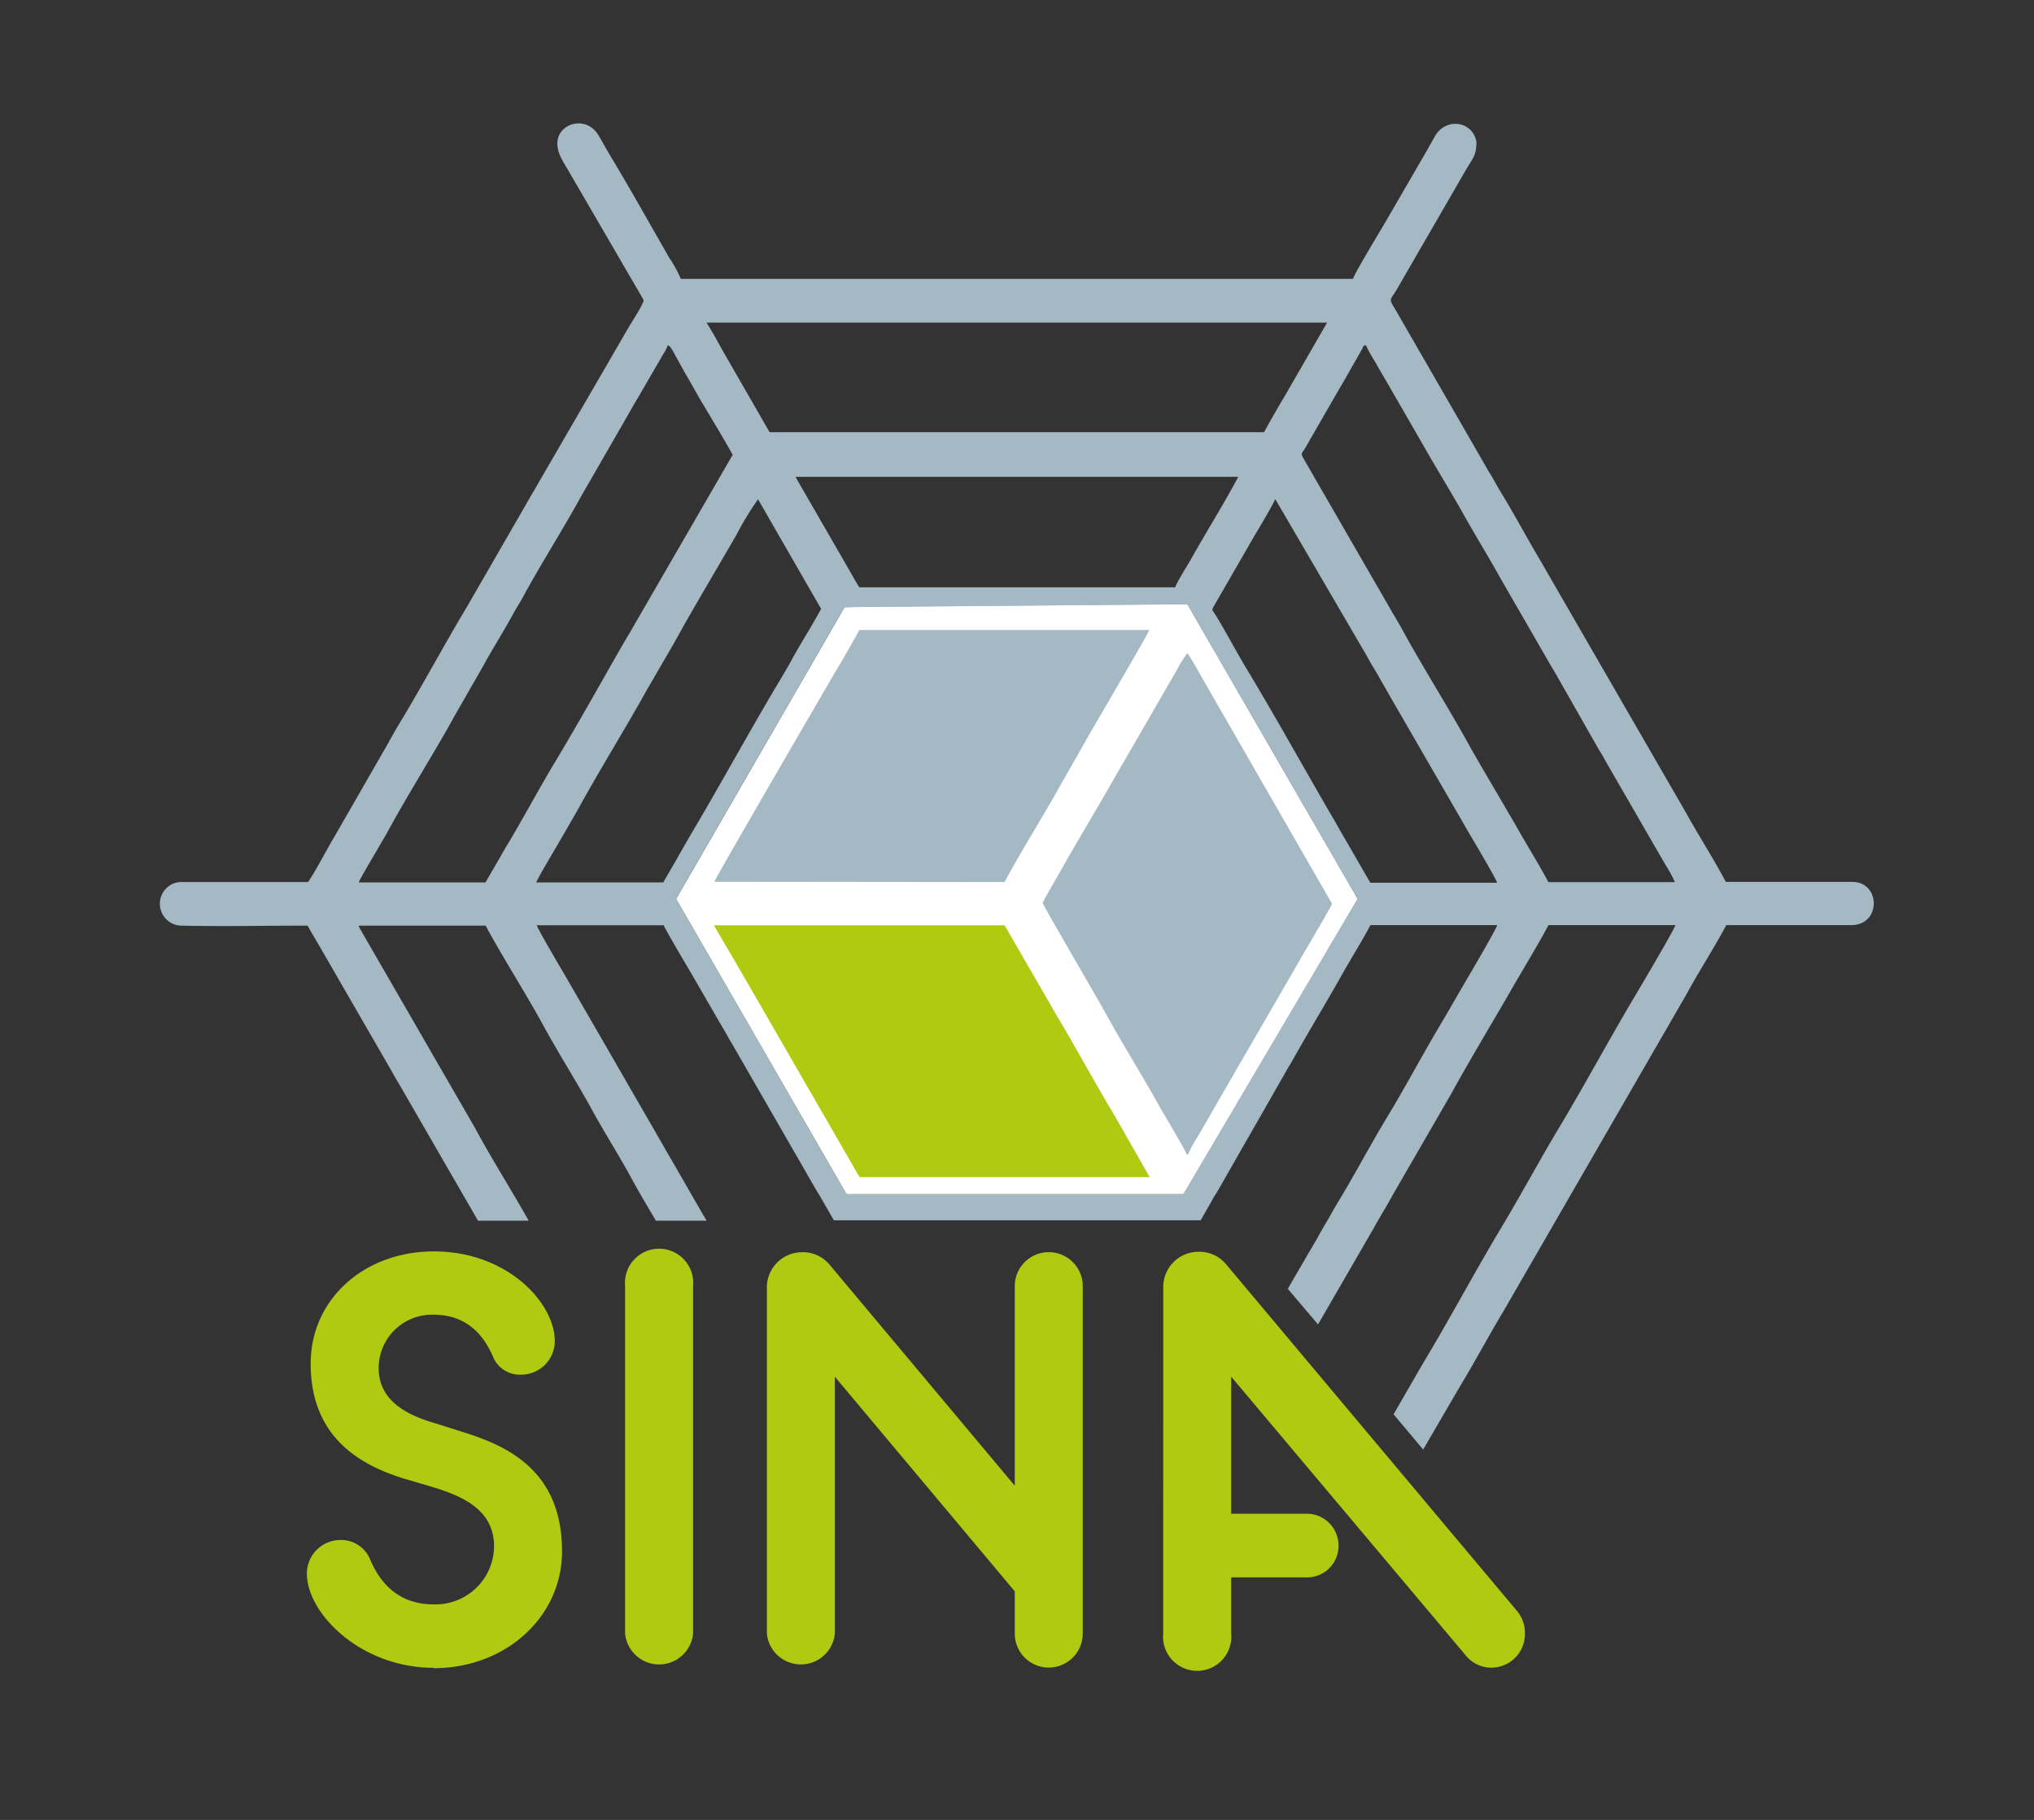 <svg xmlns="http://www.w3.org/2000/svg" viewBox="0 0 269.29 240.95"><rect x="0" y="0" width="269.29" height="240.95" fill="#333333" stroke="none"/><defs><style>.cls-1{fill:#a5b9c4;}.cls-1,.cls-2,.cls-3,.cls-4{fill-rule:evenodd;}.cls-2{fill:#afca10;}.cls-3{fill:#fff;}.cls-4{fill:none;}</style></defs><g id="SINA"><polygon class="cls-1" points="90.52 119.03 135.63 119.03 158.19 79.96 113.08 79.96 90.52 119.03"/><polygon class="cls-2" points="89.52 119.03 134.63 119.03 157.19 158.1 112.08 158.1 89.52 119.03"/><polygon class="cls-1" points="134.63 119.03 157.19 158.09 179.75 119.03 157.19 79.96 134.63 119.03"/><path class="cls-3" d="M112.08,158.1,89.52,119l22.3-38.62L157.19,80,179.74,119,156.67,158.1Zm-17.5-35.6c0,.08,0,.16.12.33L97,126.75c.44.72.77,1.36,1.22,2.09l14.42,25c.42.69.76,1.39,1.18,2h38.39l-4.77-8.36c-2.42-4-4.83-8.5-7.25-12.53L133,122.5Zm62.61-36a11.39,11.39,0,0,0-1.26,2c-.4.7-.8,1.36-1.22,2.1l-4.77,8.26c-.43.73-.79,1.4-1.21,2.1s-.78,1.33-1.17,2c-2.28,4.07-4.94,8.39-7.2,12.45-.31.56-2.31,3.93-2.31,4.15s7.68,13.39,8.33,14.59c2.14,3.93,5,8.47,7.19,12.45.46.83,3.37,5.63,3.51,6.21h.23a12.63,12.63,0,0,1,1.16-2.15l4.81-8.33c.41-.72.74-1.32,1.16-2l7.2-12.45c.43-.74.79-1.4,1.21-2.1s.78-1.33,1.17-2,2.32-3.9,2.32-4.15L159.63,90.58c-.26-.43-2.12-3.84-2.44-4.08ZM133,116.78c1.93-3.65,5.1-8.69,7.23-12.53L143.79,98c1.12-2,8.24-14.09,8.37-14.59H113.77c-1.17,2.21-3.5,6.07-4.8,8.33-1.1,1.9-14.28,24.53-14.39,25Z"/><path class="cls-1" d="M93.54,161.57l-.13-.2c-.17-.29-.3-.49-.47-.79l-2.71-4.71c-.31-.52-.6-1.06-.92-1.6s-.6-1.05-.93-1.59-.58-1.05-.91-1.6L82,141.6c-.33-.55-.59-1.06-.92-1.6l-6.4-11.08c-.59-1-3.08-5.2-3.63-6.42h16.8c1.37,2.58,3.66,6.28,5.22,9.06l2.6,4.48c.47.78.83,1.48,1.3,2.25l8.88,15.42,2.34,4.06c.19.31.39.62.57.95h0l1.64,2.84h48.56l1.6-2.8,0-.05c.23-.34.54-.84.89-1.44l2.13-3.73c.88-1.56,1.72-3,2.22-3.88l.52-.91,0,0h0l4-7c.23-.43.44-.71.68-1.15,2-3.6,4.46-7.63,6.52-11.3,1.24-2.22,2.75-4.62,3.92-6.82h16.79c-.14.6-4.9,8.65-5.37,9.47-.61,1.06-1.21,2.12-1.85,3.19-2.45,4.07-4.87,8.66-7.31,12.68-2.16,3.56-4.26,7.54-6.4,11.08-.33.55-.61,1-.93,1.59-.6,1.08-1.22,2.06-1.79,3.12-.29.54-.61,1.05-.92,1.59s-1.95,3.32-3.16,5.44l4,4.71,7.4-12.8c.86-1.55,1.73-2.94,2.58-4.5l7.66-13.25c2.27-4.15,5.36-9.28,7.74-13.41,1.48-2.58,3.82-6.43,5.13-8.91h16.8c-.14.61-4.78,8.43-5.05,8.89-3.39,5.65-6.85,12.1-10.24,17.75-2.59,4.31-5.11,9-7.7,13.32-3.4,5.66-6.85,12.11-10.24,17.76-.9,1.51-1.7,2.95-2.6,4.48l-1.48,2.57,3.92,4.66c2.33-4,4.84-8.31,5.3-9.08,1.8-3,3.44-6.09,5.23-9.06l24.34-42.15c1.66-3.07,3.63-6.06,5.26-9.14h16.57c3.94,0,3.9-5.7.12-5.72H228.49c-1.63-3.08-3.52-6-5.22-9.06L204,74.33c-1.78-3-3.42-6.07-5.23-9.06-.62-1-1.13-2-1.76-3L184.75,41c-1-1.67-.7-1.08.36-3l8.79-15.2c1-1.8,1.57-2.06,1.57-4a2.79,2.79,0,0,0-2.65-2.4h-.41a3.16,3.16,0,0,0-2.49,1.76c-.55.94-1,1.78-1.54,2.69l-4.64,8c-.56,1-4.44,7.36-4.61,8.07h-89a15.28,15.28,0,0,0-1.49-2.73c-2.57-4.47-5.09-9-7.74-13.4-.54-.89-1-1.75-1.55-2.68-1.59-3-5.56-1.84-5.56.88,0,1.41.84,2.5,1.49,3.65L85,39.35c.21.38.27.4.12.73-.53,1.16-1.57,2.67-2.23,3.84L70.59,65.14c-.3.51-.59,1-.88,1.52L61.85,80.29c-3,5-5.77,10.19-8.79,15.2-.61,1-1.17,2-1.75,3.05l-7,12.17c-1.09,1.81-2.35,4.33-3.52,6.07H24.07a2.77,2.77,0,0,0-2,.77,2.9,2.9,0,0,0,1.86,5c5.59.12,11.21,0,16.8,0,.42.8.92,1.59,1.38,2.39l9.7,16.8c.44.81.92,1.59,1.38,2.39l10.1,17.49H70c-2.25-4-5-8.35-7.12-12.3l-15.1-26.15c-.12-.21-.08-.11-.17-.29s-.08-.25-.12-.33H64.3c2.09,3.94,5.45,9.18,7.65,13.25,1.91,3.52,4.51,7.62,6.44,11.16,1.55,2.84,3.59,6.06,5.14,8.91,1,1.85,2.15,3.79,3.31,5.75h6.7Zm18.54-3.47L89.52,119l22.3-38.62L157.19,80,179.74,119,156.67,158.1Zm56.77-92,11.09,19c.29.51.6,1,.93,1.59s.58,1.05.91,1.6.61,1,.93,1.58.59,1,.91,1.6c.6,1.08,1.2,2.07,1.8,3.12l9.16,15.86c.5.83,3.51,5.92,3.63,6.42H181.42l-3.64-6.3c-.33-.55-.58-1-.91-1.6s-.63-1.06-.93-1.59c-3.48-6-7.49-13.21-11-19-1.29-2.16-2.89-5.18-4.14-7.17-.24-.37-.37-.35-.2-.77l5.48-9.5c.38-.62,2.64-4.44,2.73-4.82Zm-81,50.73H71c.09-.39,2.19-3.93,2.68-4.75l2.76-4.77c2.8-5.13,6.24-10.65,9.15-15.88l3.65-6.29c2.31-4.23,5.83-10.1,8.27-14.35a41.14,41.14,0,0,1,2.85-4.69l8.35,14.51c-1.1,2.07-2.75,4.65-3.89,6.74-.42.78-.87,1.54-1.33,2.32-3.9,6.49-7.87,13.78-11.76,20.36-.47.78-.87,1.49-1.3,2.24-.22.38-.39.68-.62,1.1l-2,3.46Zm17.48-53.7h58.61c-1.74,3.3-4.33,7.45-6.25,10.89-.38.68-2,3.24-2.09,3.74H113.77c-.37-.56-.71-1.18-1.06-1.8L106.39,65c-.38-.64-.74-1.27-1.07-1.89Zm-41,53.7H47.5c.1-.4,2.25-4,2.52-4.45.39-.74.86-1.44,1.25-2.17,2.64-4.89,6.3-10.65,9-15.58L64.07,88c1.15-2.13,2.73-4.6,3.88-6.74.4-.73.86-1.44,1.26-2.17,2.29-4.23,5.37-9.08,7.7-13.33L83.3,54.66c.42-.75.81-1.43,1.26-2.17l3.23-5.57a5.78,5.78,0,0,0,.62-1.21c.42.12.83,1.07,1.18,1.68s.65,1.17,1,1.82c.75,1.26,1.4,2.44,2.12,3.7C94,55.08,95.86,58.12,97,60.22L83.76,83.11c-.35.63-.72,1.21-1.06,1.8-2.81,4.87-6.32,11.18-9.15,15.87-2.07,3.42-4.12,7.28-6.14,10.66-.37.61-.72,1.19-1.06,1.8-.17.32-.3.53-.5.87l-1.55,2.67ZM180.84,45.71a18.61,18.61,0,0,0,1.23,2.21c.43.78.85,1.5,1.29,2.24l5.1,8.84c.44.78.86,1.51,1.3,2.25L193,66.74c.23.41.41.74.66,1.17,1.62,2.91,3.53,6,5.1,8.84l6.4,11.09c.21.39.43.72.64,1.07L211.54,99c.23.4.42.68.65,1.08l.61,1.09,7.7,13.33a17.45,17.45,0,0,1,1.25,2.29H205c-1.17-2.22-3.08-5.28-4.42-7.69L196,101.28c-.44-.8-.85-1.44-1.29-2.25-2.73-5-6.28-10.6-9-15.57-.43-.78-.84-1.49-1.3-2.25l-11.54-20c-.79-1.42-.65-.84.12-2.22l3.84-6.67c.44-.76.86-1.45,1.3-2.24l2.24-3.93c.21-.4,0-.33.46-.45Zm-87.29-3H175.7l-5.22,9.06c-.35.63-.72,1.21-1.06,1.8-.7,1.23-1.4,2.4-2.06,3.65H101.89L95.64,46.36c-.35-.66-.66-1.17-1-1.82-.18-.32-.33-.55-.51-.86S93.76,43.06,93.55,42.74Z"/><path class="cls-2" d="M57.41,220.86c9.57,0,17-6.81,17-15.47,0-11-7.66-14.09-13.33-15.86l-3.37-1.07c-3.21-.92-7.58-2.68-7.58-7.35a7.08,7.08,0,0,1,7.28-7.05c4.67,0,6.74,3.06,7.81,5.44A3.84,3.84,0,0,0,69,182a4.45,4.45,0,0,0,4.45-4.45c0-5.05-6.28-11.87-16-11.87-9.27,0-16.32,6.36-16.32,14.86,0,10,6.89,13.48,12.18,15.17l3.91,1.15c4,1.22,8.19,3,8.19,7.89a7.75,7.75,0,0,1-8,7.66c-5.14,0-7.36-3.45-8.43-6a4.13,4.13,0,0,0-3.91-2.52,4.44,4.44,0,0,0-4.44,4.44c0,5.28,7.12,12.48,16.78,12.48Zm25.35-4.59a4.52,4.52,0,0,0,9,0v-46a4.52,4.52,0,1,0-9,0v46Zm18.77,0a4.52,4.52,0,0,0,9,0v-34l23.82,28.42v5.59a4.49,4.49,0,1,0,9,0v-46a4.49,4.49,0,1,0-9,0v26.42L109.8,167.4a4.58,4.58,0,0,0-3.6-1.61,4.66,4.66,0,0,0-4.67,4.75v45.73Zm52.47,0a4.52,4.52,0,1,0,9,0v-7.43h10a4.16,4.16,0,0,0,4.21-4.22,4.2,4.2,0,0,0-4.21-4.21H163V182.26l31,36.84a4.31,4.31,0,0,0,3.45,1.69,4.44,4.44,0,0,0,4.44-4.45,4.49,4.49,0,0,0-1-3l-38.6-46a4.58,4.58,0,0,0-3.6-1.61,4.66,4.66,0,0,0-4.68,4.75Z"/><path class="cls-4" d="M143.36,170.31v46a4.49,4.49,0,1,1-9,0v-5.59l-23.82-28.42v34a4.52,4.52,0,0,1-9,0V170.54a4.66,4.66,0,0,1,4.67-4.75,4.58,4.58,0,0,1,3.6,1.61l24.59,29.33V170.31a4.49,4.49,0,1,1,9,0Zm-51.56,0v46a4.52,4.52,0,0,1-9,0v-46a4.52,4.52,0,1,1,9,0ZM74.41,205.39c0,8.66-7.43,15.47-17,15.47s-16.78-7.2-16.78-12.48a4.45,4.45,0,0,1,4.44-4.45A4.13,4.13,0,0,1,49,206.46c1.07,2.53,3.29,6,8.43,6a7.75,7.75,0,0,0,8-7.66c0-4.9-4.21-6.67-8.19-7.89l-3.91-1.15c-5.29-1.69-12.18-5.13-12.18-15.17,0-8.5,7-14.86,16.32-14.86,9.73,0,16,6.82,16,11.87A4.45,4.45,0,0,1,69,182a3.84,3.84,0,0,1-3.75-2.53c-1.07-2.38-3.14-5.44-7.81-5.44a7.08,7.08,0,0,0-7.28,7.05c0,4.67,4.37,6.43,7.58,7.35l3.37,1.07c5.67,1.77,13.33,4.83,13.33,15.86Zm87.87-38,38.6,46a4.49,4.49,0,0,1,1,3,4.44,4.44,0,0,1-4.44,4.45A4.31,4.31,0,0,1,194,219.1l-31-36.84v18.15h10a4.2,4.2,0,0,1,4.21,4.21,4.16,4.16,0,0,1-4.21,4.22H163v7.43a4.52,4.52,0,1,1-9,0V170.54a4.66,4.66,0,0,1,4.68-4.75A4.58,4.58,0,0,1,162.28,167.4Z"/></g></svg>